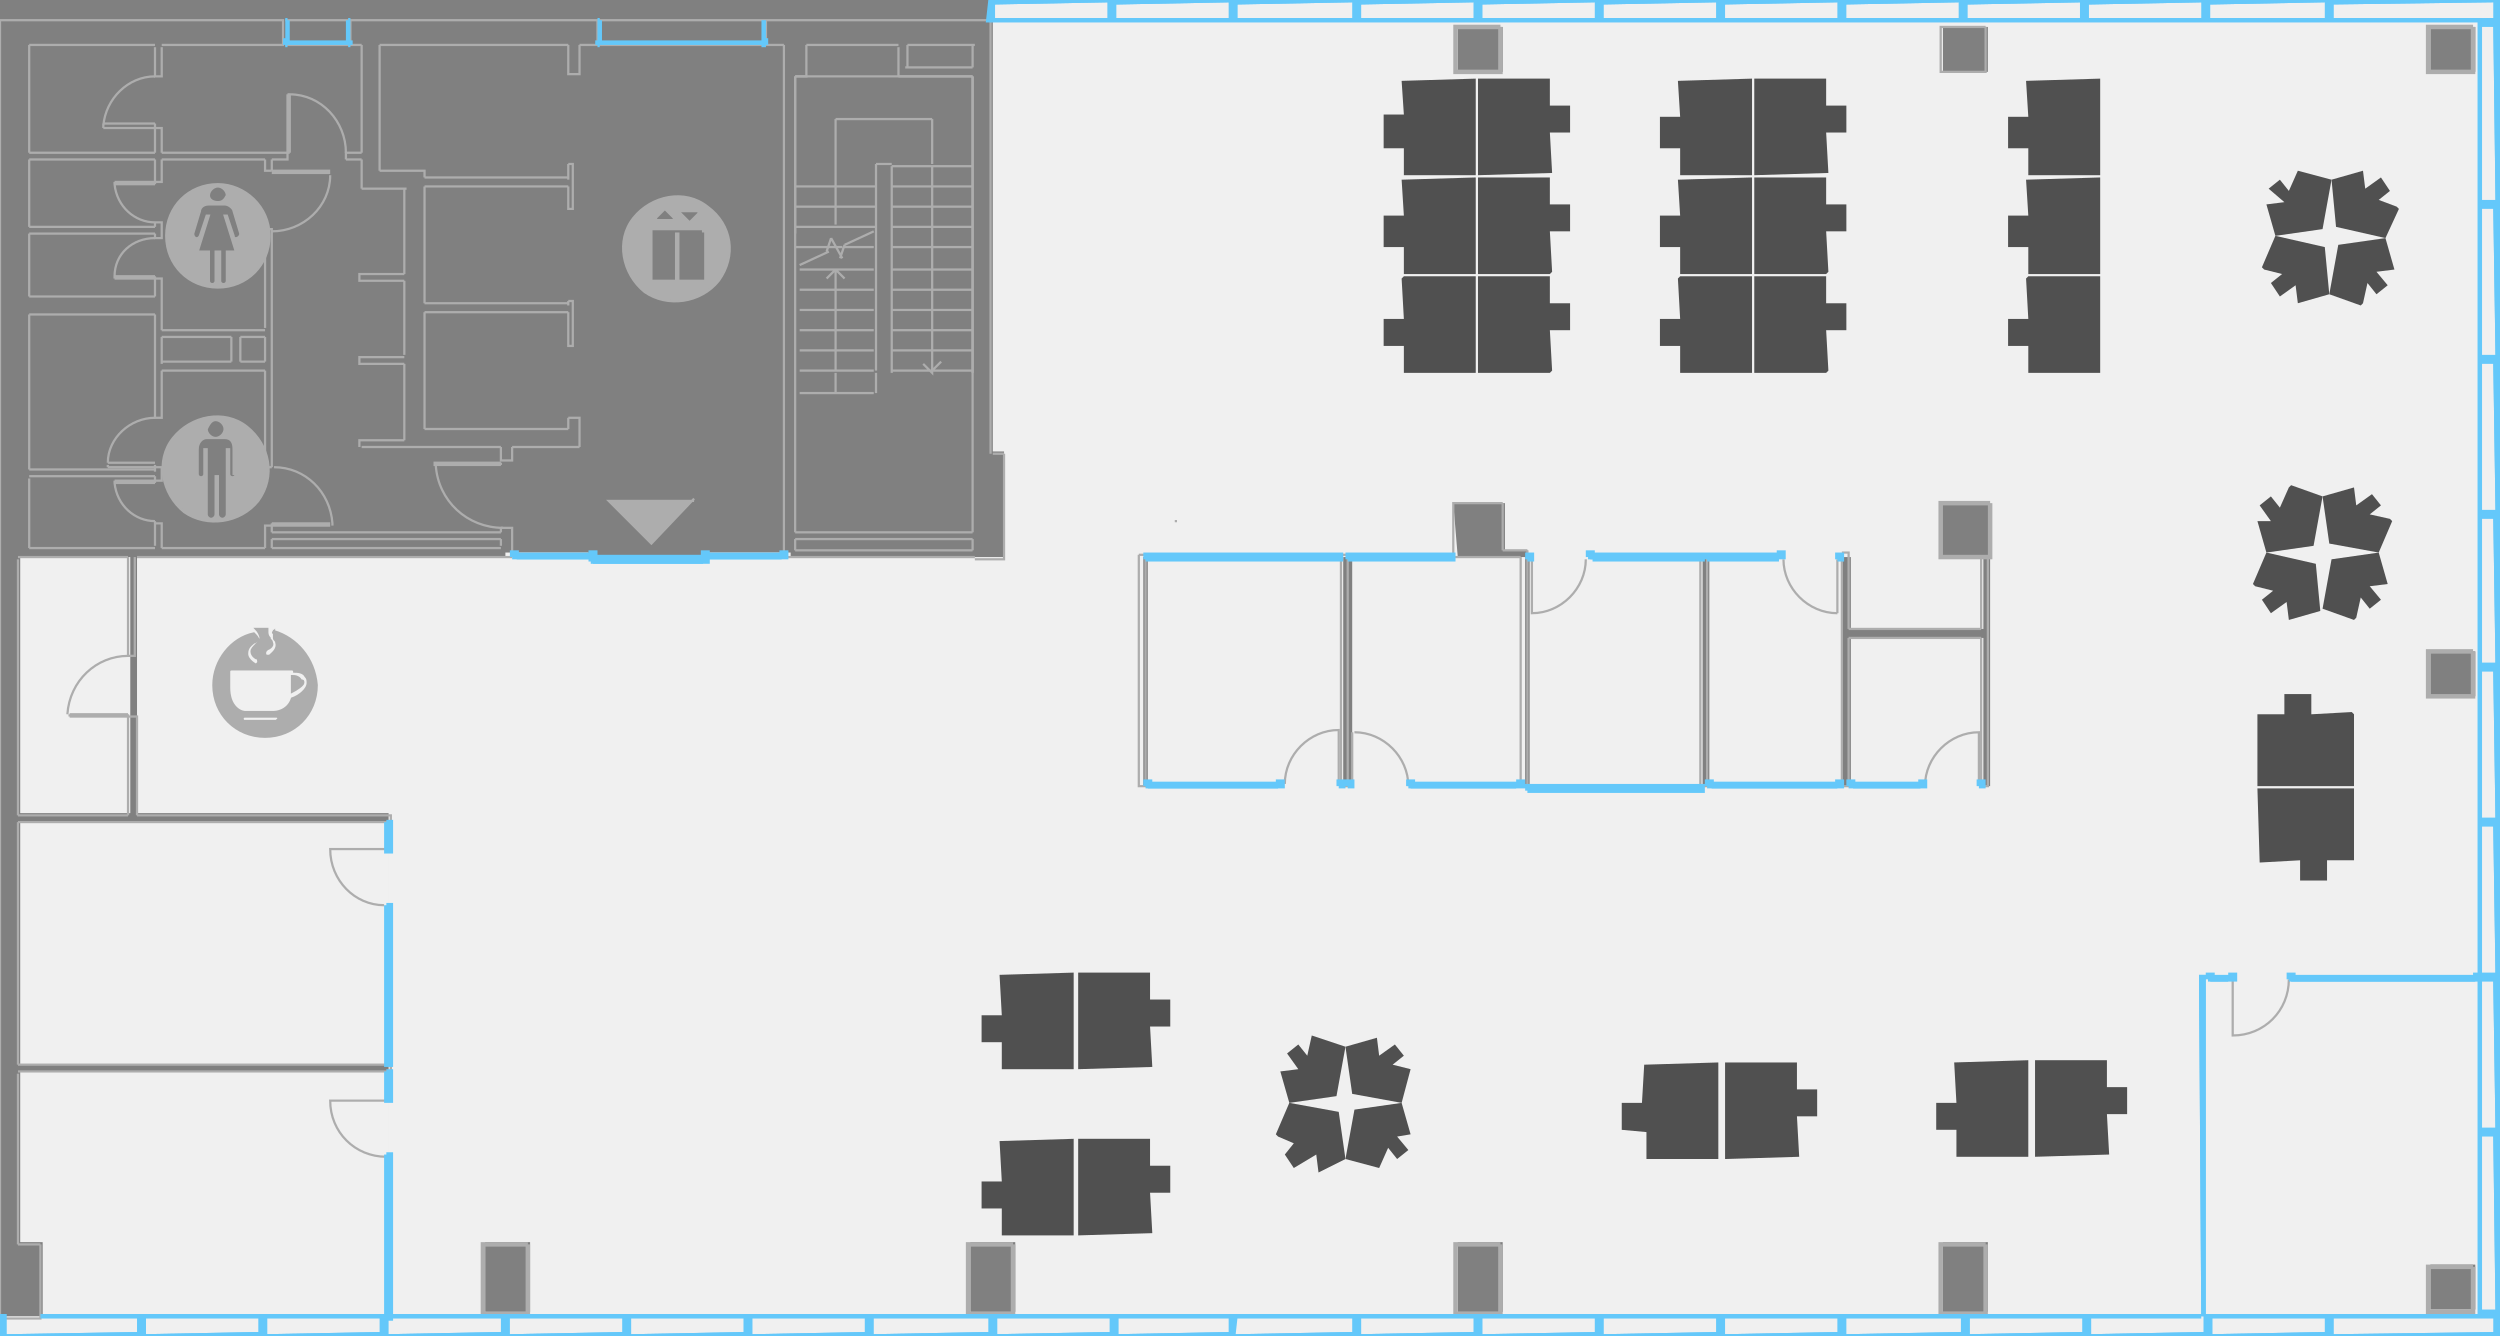 <?xml version="1.0" encoding="utf-8"?>
<!-- Generator: Adobe Illustrator 26.5.0, SVG Export Plug-In . SVG Version: 6.00 Build 0)  -->
<svg version="1.1" id="Layer_1" xmlns="http://www.w3.org/2000/svg" xmlns:xlink="http://www.w3.org/1999/xlink" x="0px" y="0px"
	 viewBox="0 0 111.3 59.5" style="enable-background:new 0 0 111.3 59.5;" xml:space="preserve">
<rect x="0" y="0" width="111.3" height="59.5" fill="#808080" stroke="none"/>
<style type="text/css">
	.st0{fill:#F0F0F0;}
	.st1{fill:none;stroke:#ADADAD;stroke-width:0.1;}
	.st2{fill:none;stroke:#ADADAD;stroke-width:0.2;}
	.st3{fill:none;stroke:#64C8FA;stroke-width:0.2;}
	.st4{fill:#ADADAD;stroke:#ADADAD;stroke-width:0.1;}
	.seat{fill:#505050;}
</style>
<path class="st0" d="M0.9,24.8v11.4h4.9V24.8 M0.9,36.6v10.8h16.4V36.6H6 M0.9,55.3h1v3.3H0.1v0.9h17.2V47.7H0.9 M108.2,56.3h2v2h-2
	 M98.2,59.5h13.1V43.6H98.2 M82.4,28.4V35h5.9v-6.6 M76.1,24.8v9.7V35H82v-6.8v-3.4 M68.1,24.8V35h7.7V24.8 M67,24.8h-2.2h-4.6V35
	h7.7V24.8H67 M51.1,24.8V35h8.7V24.8 M64.7,22.4H67v2.1h1v0.3h8h6.4V28h5.9v-3.2h-1.9v-2.4h2.2v2.4v3.4V35h-6.2l0,0h-0.2h-6.1h-0.3
	h-0.3h-7.3l0,0h-0.3h-7.7l0,0h-0.3h-8.7h-0.3V24.8h9.2h4.8 M21.6,55.3h2v3.1h-2 M43.2,55.3h2v3.1h-2 M64.9,55.3h2v3.1h-2 M86.5,55.3
	h2v3.1h-2 M108.2,29h2v2h-2 M108.2,1.2h2v2h-2 M86.5,1.2h2v2h-2 M64.9,1.2h2v2h-2 M44.2,20.1h0.5v4.7h-1.3h-8.2v-0.2h-3.7v0.2h-0.2
	h-4.9h-0.2v-0.2h-3.7v0.2H12H7.1h-1v11.4h11.2v11.3v12h81V43.6h13.1V0H44.2v1v0.5v1.7"/>
<path class="st1" d="M14.8,23.3c-0.1-1.4-1.2-2.5-2.6-2.5 M12.1,23.3h2.6 M14.8,23.4v-0.1 M12.1,23.4h2.6 M12.1,23.4v-0.1
	 M19.4,20.7c0.1,1.6,1.4,2.8,3,2.8 M22.3,20.7h-3 M19.4,20.6v0.1 M22.3,20.6h-3 M22.3,20.6v0.1 M15.4,6.8c0-1.4-1.1-2.6-2.5-2.6
	 M12.9,6.8V4.2 M12.8,4.2h0.1 M12.8,6.8V4.2 M12.8,6.8h0.1 M12.1,10.3c1.4,0,2.6-1.1,2.6-2.5 M12.1,7.7h2.6 M14.8,7.6L14.8,7.6
	 M12.1,7.6h2.6 M12.1,7.6L12.1,7.6 M6.9,3.4c-1.2,0-2.2,1-2.3,2.2 M6.9,5.5H4.6 M4.6,5.7V5.5 M6.9,5.7H4.6 M6.9,5.7V5.5 M5.1,8.2
	c0.1,1,0.9,1.7,1.8,1.7 M6.9,8.2H5.1 M5.1,8.1v0.1 M6.9,8.1H5.1 M6.9,8.1v0.1 M6.9,10.6c-1,0-1.8,0.7-1.8,1.7 M6.9,12.3H5.1
	 M5.1,12.4v-0.1 M6.9,12.4H5.1 M6.9,12.4v-0.1 M5.1,21.5c0.1,1,0.9,1.7,1.8,1.7 M6.9,21.5H5.1 M5.1,21.4v0.1 M6.9,21.4H5.1
	 M6.9,21.4v0.1 M6.9,18.6c-1.1,0-2.1,0.9-2.1,2 M6.9,20.6H4.8 M4.8,20.8v-0.1 M6.9,20.8H4.8 M6.9,20.8v-0.1 M68.2,24.9v2.4
	c1.3,0,2.4-1.1,2.4-2.4l0,0 M60.2,34.9v-2.3 M62.7,35c0-1.3-1.1-2.4-2.4-2.4 M59.6,34.9v-2.4c-1.3,0-2.4,1.1-2.4,2.4l0,0 M81.8,24.9
	v2.4 M79.4,24.9c0,1.3,1.1,2.4,2.4,2.4l0,0 M88.1,34.9v-2.3c-1.3,0-2.4,1.1-2.4,2.4l0,0 M17.2,49h-2.5c0,1.4,1.1,2.5,2.5,2.5
	 M17.2,37.8h-2.5c0,1.4,1.1,2.5,2.4,2.5l0,0 M99.4,43.6v2.5c1.4,0,2.5-1.1,2.5-2.5 M5.7,29.2c-1.4,0-2.6,1.1-2.7,2.6 M5.7,31.8H3.1
	 M3.1,31.9v-0.1 M5.7,31.9H3.1 M5.7,31.9v-0.1"/>
<path class="st1" d="M1.8,55.4h-1 M0,55.4v3.3h1.8v-3.3 M88.4,1.2h-2v2h2V1.2 M66.9,22.4h-2.2v2.4h2.2 M66.9,24.5v-2.1 M44.7,20.2
	h-0.5 M43.3,20.2v3.5 M43.3,24v0.5 M43.4,24.9h1.3v-4.7 M1.3,2h5.6 M7.2,2h5.4V0.9H0 M15.6,2h0.5 M16.9,2h8.4 M25.8,2h0.8V0.9h-11V2
	 M34.1,2h0.8 M35.9,2H40 M40.4,2h3 M44.1,0.9h-10V2h-7.5 M15.6,2h-2.9 M12.7,0.9h2.9 M26.6,0.9h7.5 M1.3,24.4v-3.1 M1.3,20.9V14
	 M1.3,13.2v-2.8 M1.3,10.1v-3 M1.3,6.8V2 M0.8,55.4v-7.6 M0.8,47.4V36.6 M0.8,36.3V24.9 M0,0.9v54.5 M1.3,7.1h5.6 M7.2,7.1h4.6
	 M12.1,7.1h0.7V6.8H7.2 M6.9,6.8H1.3 M15.4,7.1h0.7 M16.1,6.8h-0.7v0.3 M6.9,2.1v1.3h0.3V2.1 M6.9,5.7v1.1 M7.2,6.8V5.7H6.9
	 M6.9,7.1v1h0.3v-1 M6.9,9.9v0.2 M6.9,10.4v0.2h0.3V9.9H6.9 M6.9,12.4v0.8 M6.9,14v4.6h0.3v-2.1 M7.2,16.2V15 M7.2,14.7v-2.3H6.9
	 M6.9,20.8V21 M6.9,21.2v0.2h0.3v-0.6H6.9 M6.9,23.2v1.1 M7.2,24.4v-1.1H6.9 M1.3,21.2h5.6 M6.9,20.9H1.3 M7.2,16.5h4.6 M11.8,16.1
	h-1.1 M10.3,16.1H7.2 M7.2,15h3.1 M10.7,15h1.1 M11.8,14.7H7.2 M1.3,10.4h5.6 M6.9,10.1H1.3 M10.3,15v1.1 M10.7,16.1V15 M12.1,24.4
	V24 M12.1,23.7v-0.3h-0.3v1 M12.1,20.8V10.2h-0.3v4.4 M11.8,15v1.1 M11.8,16.5v4.3h0.3 M12.1,7.6V7.1 M11.8,7.1v0.5h0.3 M12.1,24
	h10.2 M22.3,23.7H12.1 M22.3,19.9v0.6h0.5v-0.6 M22.3,23.5v0.2 M22.3,24v0.3 M22.8,24.8v-1.3h-0.5 M22.3,24.4H12.1 M11.8,24.4H7.2
	 M6.9,24.4H1.3 M0.8,24.8h4.9 M6.1,24.8h16.7 M6.9,13.2H1.3 M1.3,14h5.6 M16.1,2v4.8 M16.9,7.6V2 M16.1,8.4h2 M18.9,7.9V7.6h-2
	 M16.1,7.1v1.3 M18,8.4v3.8 M18,12.5v3.3 M18,16.2v3.4 M18.9,19.1v-5.2 M18.9,13.5V8.3 M16.1,19.9h6.2 M22.8,19.9h3 M25.3,19.1h-6.4
	 M18,19.6h-2v0.3 M18,15.9h-2v0.3h2 M18,12.2h-2v0.3h2 M18.9,8.3h6.4 M25.3,7.9h-6.4 M18.9,13.9h6.4 M25.3,13.5h-6.4 M25.3,18.6v0.5
	 M25.8,19.9v-1.3h-0.5 M25.3,2v1.3h0.5V2 M25.3,7.3V8 M25.3,8.3v1h0.2v-2h-0.2 M25.3,13.4v0.2 M25.3,13.9v1.5h0.2v-2h-0.2 M35.4,3.4
	h0.5V2 M34.9,2v22.8 M35.4,24.5V24 M35.4,23.7V3.4 M34.9,24.8h8.5 M43.3,24.5h-7.9 M35.4,24h7.9 M43.3,23.7h-7.9 M44.1,20.2V0.9
	 M43.3,2v1 M43.3,3.4v16.8 M43.3,3h-3 M40,3.4h3.3 M40.4,3V2 M40,2.1v1.3 M0.8,36.6h16.6v-0.3H6.1 M5.7,36.3H0.8 M0.8,47.7h16.6
	v-0.3H0.8 M5.7,24.8v4.4H6v-4.4 M5.7,31.9v4.4 M6.1,36.3v-4.4H5.7 M50.7,24.7V35H51V24.7H50.7 M59.7,24.7V35H60V24.7H59.7
	 M67.7,24.8V35H68V24.5 M66.9,24.8h0.8 M68,24.5h-1.1 M75.7,24.7V35H76V24.7H75.7 M82,24.7V35h0.3v-6.6 M82.3,28v-3.4H82 M82.3,28.4
	h5.9 M88.2,28h-5.9 M88.2,24.8V28 M88.2,28.4V35h0.3V24.8h-0.3"/>
<path class="st2" d="M23.5,55.4h-2v3.1h2V55.4 M45.1,55.4h-2v3.1h2V55.4 M66.8,55.4h-2v3.1h2V55.4 M88.4,55.4h-2v3.1h2V55.4
	 M110.1,29h-2v2h2V29 M110.1,1.2h-2v2h2V1.2 M66.8,1.2h-2v2h2V1.2 M88.6,22.4h-2.2v2.4h2.2V22.4 M110.1,56.4h-2v2h2V56.4"/>
<path class="st1" d="M35.4,17.5L35.4,17.5 M35.6,17.5h3.3 M39,17.5L39,17.5 M39,11v-0.8 M39,12v-1 M39,12.9V12 M39,13.8v-0.9
	 M39,14.7v-0.9 M39,15.6v-0.9 M39,16.5v-0.9 M39,17.5v-0.9 M37.6,11h1.3 M39,11L39,11 M36.9,11h0.3 M35.4,12L35.4,12 M35.6,12h3.3
	 M39,12L39,12 M35.4,12.9L35.4,12.9 M35.6,12.9h3.3 M39,12.9L39,12.9 M35.4,13.8L35.4,13.8 M35.6,13.8h3.3 M39,13.8L39,13.8
	 M35.4,14.7L35.4,14.7 M35.6,14.7h3.3 M39,14.7L39,14.7 M35.4,15.6L35.4,15.6 M35.6,15.6h3.3 M39,15.6L39,15.6 M35.4,16.5L35.4,16.5
	 M35.6,16.5h3.3 M39,16.5L39,16.5 M35.4,17.5L35.4,17.5 M35.6,17.5h3.3 M39,17.5L39,17.5 M37.6,11h1.3 M39,11L39,11 M36.9,11h0.3
	 M35.4,12L35.4,12 M35.6,12h3.3 M39,12L39,12 M35.4,12.9L35.4,12.9 M35.6,12.9h3.3 M39,12.9L39,12.9 M35.4,13.8L35.4,13.8
	 M35.6,13.8h3.3 M39,13.8L39,13.8 M35.4,14.7L35.4,14.7 M35.6,14.7h3.3 M39,14.7L39,14.7 M35.4,15.6L35.4,15.6 M35.6,15.6h3.3
	 M39,15.6L39,15.6 M35.4,16.5L35.4,16.5 M35.6,16.5h3.3 M39,16.5L39,16.5 M39.7,7.3L39.7,7.3 M39,7.3h0.7 M39,8.3v-1 M43.3,3.4h-7.9
	 M43.3,7.4v-4 M43.3,16.5L43.3,16.5 M43.1,16.5h-3.3 M39.7,16.5L39.7,16.5 M43.3,7.4L43.3,7.4 M43.1,7.4h-3.3 M39.7,7.4L39.7,7.4
	 M35.4,8.3L35.4,8.3 M35.6,8.3h3.3 M39,8.3L39,8.3 M39.7,15.6v0.9 M39.7,14.7v0.9 M39.7,13.8v0.9 M39.7,12.9v0.9 M39.7,12v0.9
	 M39.7,11v1 M39.7,10.1V11 M39.7,9.2v0.9 M39.7,8.3v0.9 M39.7,7.4v0.9 M43.3,15.6v0.9 M43.3,14.7v0.9 M43.3,13.8v0.9 M43.3,12.9v0.9
	 M43.3,12v0.9 M43.3,11v1 M43.3,10.1V11 M43.3,9.2v0.9 M43.3,8.3v0.9 M43.3,7.4v0.9 M39,9.2V8.3 M39,10.1V9.2 M39,10.2L39,10.2
	 M43.3,15.6L43.3,15.6 M43.1,15.6h-3.3 M39.7,15.6L39.7,15.6 M43.3,14.7L43.3,14.7 M43.1,14.7h-3.3 M39.7,14.7L39.7,14.7 M43.3,13.8
	L43.3,13.8 M43.1,13.8h-3.3 M39.7,13.8L39.7,13.8 M43.3,12.9L43.3,12.9 M43.1,12.9h-3.3 M39.7,12.9L39.7,12.9 M43.3,12L43.3,12
	 M43.1,12h-3.3 M39.7,12L39.7,12 M43.3,11L43.3,11 M43.1,11h-3.3 M39.7,11L39.7,11 M43.3,10.1L43.3,10.1 M43.1,10.1h-3.3 M39.7,10.1
	L39.7,10.1 M43.3,9.2L43.3,9.2 M43.1,9.2h-3.3 M39.7,9.2L39.7,9.2 M43.3,8.3L43.3,8.3 M43.1,8.3h-3.3 M39.7,8.3L39.7,8.3 M43.3,7.4
	L43.3,7.4 M43.1,7.4h-3.3 M39.7,7.4L39.7,7.4 M35.4,8.3L35.4,8.3 M35.6,8.3h3.3 M39,8.3L39,8.3 M35.4,9.2L35.4,9.2 M35.6,9.2h3.3
	 M39,9.2L39,9.2 M35.4,10.1L35.4,10.1 M35.6,10.1h3.3 M39,10.1L39,10.1 M35.4,11L35.4,11 M35.6,11h1.3 M37.2,11h0.3 M43.3,15.6
	L43.3,15.6 M43.1,15.6h-3.3 M39.7,15.6L39.7,15.6 M43.3,14.7L43.3,14.7 M43.1,14.7h-3.3 M39.7,14.7L39.7,14.7 M43.3,13.8L43.3,13.8
	 M43.1,13.8h-3.3 M39.7,13.8L39.7,13.8 M43.3,12.9L43.3,12.9 M43.1,12.9h-3.3 M39.7,12.9L39.7,12.9 M43.3,12L43.3,12 M43.1,12h-3.3
	 M39.7,12L39.7,12 M43.3,11L43.3,11 M43.1,11h-3.3 M39.7,11L39.7,11 M43.3,10.1L43.3,10.1 M43.1,10.1h-3.3 M39.7,10.1L39.7,10.1
	 M43.3,9.2L43.3,9.2 M43.1,9.2h-3.3 M39.7,9.2L39.7,9.2 M43.3,8.3L43.3,8.3 M43.1,8.3h-3.3 M39.7,8.3L39.7,8.3 M35.4,9.2L35.4,9.2
	 M35.6,9.2h3.3 M39,9.2L39,9.2 M35.4,10.1L35.4,10.1 M35.6,10.1h3.3 M39,10.1L39,10.1 M35.4,11L35.4,11 M35.6,11h1.3 M37.2,11h0.3
	 M39.7,7.3L39.7,7.3 M39,7.3h0.7 M39,8.3v-1 M35.4,3.4v4.9 M43.3,3.4h-7.9 M43.3,7.4v-4 M43.3,16.5h-3.6 M43.3,7.4h-3.6 M35.4,8.3
	H39 M39.7,7.4v9.2 M43.3,7.4v9.2 M39,10.2V8.3 M35.4,10.4V8.3 M36.9,11.2l-1.3,0.6 M35.5,11.9L35.5,11.9 M37,10.6l-0.2,0.6
	 M37.5,11.5L37,10.6 M37.6,10.9l-0.2,0.6 M39,10.2L39,10.2 M38.9,10.3l-1.3,0.6 M43.3,15.6h-3.6 M43.3,14.7h-3.6 M43.3,13.8h-3.6
	 M43.3,12.9h-3.6 M43.3,12h-3.6 M43.3,11h-3.6 M43.3,10.1h-3.6 M43.3,9.2h-3.6 M43.3,8.3h-3.6 M43.3,7.4h-3.6 M35.4,8.3H39
	 M35.4,9.2H39 M35.4,10.1H39 M37.2,11h0.3 M35.4,11h1.5 M43.3,15.6h-3.6 M43.3,14.7h-3.6 M43.3,13.8h-3.6 M43.3,12.9h-3.6 M43.3,12
	h-3.6 M43.3,11h-3.6 M43.3,10.1h-3.6 M43.3,9.2h-3.6 M43.3,8.3h-3.6 M35.4,9.2H39 M35.4,10.1H39 M37.2,11h0.3 M35.4,11h1.5
	 M41.5,5.3v2 M37.2,5.3h4.3 M37.2,8.3v-3 M41.5,7.4v9.2l-0.4-0.4 M41.5,16.5l0.4-0.4 M37.2,10V8.3 M37.2,12.9V12 M37.2,13.8v-0.9
	 M37.2,14.7v-0.9 M37.2,15.6v-0.9 M37.2,16.5v-0.9 M37.2,17.5v-0.9 M37.2,12l0.4,0.4 M37.2,12l-0.4,0.4"/>
<path class="st3" d="M51.2,24.8h8.4l0,0H51.2L51.2,24.8 M60.2,24.8h4.3l0,0H60.2L60.2,24.8 M76.2,24.8h3l0,0H76.2L76.2,24.8
	 M51.1,35h5.8l0,0H51.1L51.1,35 M68.2,35.1h7.3l0,0H68.2L68.2,35.1 M76.2,35h5.6l0,0H76.2L76.2,35 M82.5,35h3l0,0H82.5L82.5,35
	 M62.8,35h4.7l0,0H62.8L62.8,35 M70.8,24.8h4.7l0,0H70.8L70.8,24.8 M17.3,36.8v0.9l0,0V36.8L17.3,36.8 M17.3,47.9v0.9l0,0V47.9
	L17.3,47.9 M17.3,51.6v6.9l0,0V51.6L17.3,51.6 M17.3,40.5v6.8l0,0V40.5L17.3,40.5 M98.4,43.6h0.8l0,0H98.4L98.4,43.6 M102,43.6h8.2
	l0,0H102L102,43.6 M111.1,0h-7.4v0.1L111.1,0L111.1,0 M103.6,0h-5.2v0.1L103.6,0L103.6,0 M98.2,0H93v0.1L98.2,0L98.2,0 M92.8,0h-5.2
	v0.1L92.8,0L92.8,0 M87.3,0h-5.2v0.1L87.3,0L87.3,0 M81.9,0h-5.2v0.1L81.9,0L81.9,0 M76.5,0h-5.2v0.1L76.5,0L76.5,0 M71.1,0h-5.2
	v0.1L71.1,0L71.1,0 M65.7,0h-5.2v0.1L65.7,0L65.7,0 M60.3,0H55v0.1L60.3,0L60.3,0 M54.9,0h-5.2v0.1L54.9,0L54.9,0 M49.5,0h-5.3v0.1
	L49.5,0L49.5,0 M111.2,58.5v-8h-0.1L111.2,58.5L111.2,58.5 M111.2,50.4v-6.7h-0.1L111.2,50.4L111.2,50.4 M111.2,43.5v-6.7h-0.1
	L111.2,43.5L111.2,43.5 M111.2,36.6v-6.7h-0.1L111.2,36.6L111.2,36.6 M111.2,29.7V23h-0.1L111.2,29.7L111.2,29.7 M111.2,22.8v-6.7
	h-0.1L111.2,22.8L111.2,22.8 M111.2,15.9V9.2h-0.1L111.2,15.9L111.2,15.9 M111.2,9V1h-0.1L111.2,9L111.2,9 M0.2,59.5h6v-0.1
	L0.2,59.5L0.2,59.5 M6.3,59.5h5.2v-0.1L6.3,59.5L6.3,59.5 M11.7,59.5H17v-0.1L11.7,59.5L11.7,59.5 M17.1,59.5h5.2v-0.1L17.1,59.5
	L17.1,59.5 M22.6,59.5h5.2v-0.1L22.6,59.5L22.6,59.5 M28,59.5h5.2v-0.1L28,59.5L28,59.5 M33.4,59.5h5.2v-0.1L33.4,59.5L33.4,59.5
	 M38.8,59.5H44v-0.1L38.8,59.5L38.8,59.5 M44.2,59.5h5.2v-0.1L44.2,59.5L44.2,59.5 M49.6,59.5h5.2v-0.1L49.6,59.5L49.6,59.5
	 M55,59.5h5.2v-0.1L55,59.5L55,59.5 M60.4,59.5h5.2v-0.1L60.4,59.5L60.4,59.5 M65.9,59.5h5.2v-0.1L65.9,59.5L65.9,59.5 M71.3,59.5
	h5.2v-0.1L71.3,59.5L71.3,59.5 M76.7,59.5h5.2v-0.1L76.7,59.5L76.7,59.5 M82.1,59.5h5.2v-0.1L82.1,59.5L82.1,59.5 M87.5,59.5h5.2
	v-0.1L87.5,59.5L87.5,59.5 M92.9,59.5h5.2v-0.1L92.9,59.5L92.9,59.5 M98.3,59.5h5.2v-0.1L98.3,59.5L98.3,59.5 M103.8,59.5h7.4v-0.1
	L103.8,59.5L103.8,59.5 M31.5,24.8h3.3l0,0H31.5L31.5,24.8 M23,24.8h3.3l0,0H23L23,24.8 M26.4,25h4.9l0,0H26.4L26.4,25 M98.1,58.6
	V43.5H98L98.1,58.6L98.1,58.6 M0,59.5h0.2v-0.9H0V59.5 M111.3,58.6v-0.2h-0.9v0.2H111.3 M111.3,0h-0.2v0.9h0.2V0 M51,24.9h0.2v-0.2
	H51V24.9 M59.5,24.9h0.2v-0.2h-0.2V24.9 M60,24.9h0.2v-0.2H60V24.9 M64.5,24.9h0.2v-0.2h-0.2V24.9 M75.6,24.9h0.2v-0.2h-0.2V24.9
	 M81.8,24.9H82v-0.2h-0.2V24.9 M59.6,35h0.2v-0.2h-0.2V35 M67.6,35h0.2v-0.2h-0.2V35 M68,35.2h0.2V35H68V35.2 M75.6,35.2h0.2V35
	h-0.2V35.2 M76,35h0.2v-0.2H76V35 M81.8,35H82v-0.2h-0.2V35 M88.1,35h0.2v-0.2h-0.2V35 M56.9,35h-5.8 M56.9,34.9h-5.8 M75.6,35.2
	h-7.3 M75.6,35h-7.3 M81.8,35h-5.6 M81.8,34.9h-5.6 M64.5,24.9h-4.3 M64.5,24.7h-4.3 M59.6,24.9h-8.4 M59.6,24.7h-8.4 M79.2,24.9h-3
	 M79.2,24.7h-3 M67.6,35h-4.7 M67.6,34.9h-4.7 M75.6,24.9h-4.7 M75.6,24.7h-4.7 M76,24.9h0.2v-0.2H76V24.9 M68,24.9h0.2v-0.2H68
	V24.9 M82.3,35h0.2v-0.2h-0.2V35 M51,35h0.2v-0.2H51V35 M60,35h0.2v-0.2H60V35 M17.2,47.2v0.2h0.2v-0.2H17.2 M17.2,58.5v0.2h0.2
	v-0.2H17.2 M17.2,48.8v-0.9 M17.4,48.8v-0.9 M17.2,37.7v-0.9 M17.4,37.7v-0.9 M17.2,58.5v-6.9 M17.4,58.5v-6.9 M17.2,47.2v-6.8
	 M17.4,47.2v-6.8 M17.2,47.7v0.2h0.2v-0.2H17.2 M17.2,36.6v0.2h0.2v-0.2H17.2 M110.2,43.6h0.2v-0.2h-0.2V43.6 M99.3,43.6h-0.8
	 M99.3,43.5h-0.8 M110.2,43.6H102 M110.2,43.5H102 M98.3,43.6h0.2v-0.2h-0.2V43.6 M85.5,35h0.2v-0.2h-0.2V35 M62.7,35h0.2v-0.2h-0.2
	V35 M56.9,35h0.2v-0.2h-0.2V35 M79.2,24.8h0.2v-0.2h-0.2V24.8 M70.7,24.8h0.2v-0.2h-0.2V24.8 M17.2,51.4v0.2h0.2v-0.2H17.2
	 M17.2,48.8V49h0.2v-0.2H17.2 M17.2,40.3v0.2h0.2v-0.2H17.2 M17.2,37.7v0.2h0.2v-0.2H17.2 M99.3,43.6h0.2v-0.2h-0.2V43.6
	 M101.9,43.6h0.2v-0.2h-0.2V43.6 M44.1,0L44.1,0L44,0.9h0.2V0 M49.6,0h-0.2v0.9h0.2V0 M55,0h-0.2v0.9H55V0 M60.5,0h-0.2v0.9h0.2V0
	 M65.9,0h-0.2v0.9h0.2V0 M71.3,0h-0.2v0.9h0.2V0 M76.7,0h-0.2v0.9h0.2V0 M82.1,0h-0.2v0.9h0.2V0 M87.5,0h-0.2v0.9h0.2V0 M92.9,0
	h-0.2v0.9h0.2V0 M98.3,0h-0.2v0.9h0.2V0 M103.8,0h-0.2v0.9h0.2V0 M44.1,0h5.3 M49.5,0.9h-5.3 M49.6,0h5.2 M54.9,0.9h-5.2 M55,0h5.2
	 M60.3,0.9H55 M60.5,0h5.2 M65.7,0.9h-5.2 M65.9,0h5.2 M71.1,0.9h-5.2 M71.3,0h5.2 M76.5,0.9h-5.2 M76.7,0h5.2 M81.9,0.9h-5.2
	 M82.1,0h5.2 M87.4,0.9h-5.2 M87.5,0h5.2 M92.8,0.9h-5.2 M92.9,0h5.2 M98.2,0.9H93 M98.3,0h5.2 M103.6,0.9h-5.2 M103.8,0h7.4
	 M110.4,0.9h-6.6 M111.3,1.1V0.9h-0.9v0.2H111.3 M111.3,9.2V9h-0.9v0.2H111.3 M111.3,16.1v-0.2h-0.9v0.2H111.3 M111.3,23v-0.2h-0.9
	V23H111.3 M111.3,29.8v-0.2h-0.9v0.2H111.3 M111.3,36.7v-0.2h-0.9v0.2H111.3 M111.3,43.6v-0.2h-0.9v0.2H111.3 M111.3,50.5v-0.2h-0.9
	v0.2H111.3 M111.3,1.1v8 M110.4,9V1 M111.3,9.2v6.7 M110.4,15.9V9.2 M111.3,16.1v6.7 M110.4,22.8v-6.7 M111.3,23v6.7 M110.4,29.7V23
	 M111.3,29.8v6.7 M110.4,36.6v-6.7 M111.3,36.7v6.7 M110.4,43.5v-6.7 M111.3,43.6v6.7 M110.4,50.4v-6.7 M111.3,50.5v8 M110.4,58.5
	v-8 M6.2,59.5h0.2v-0.9H6.2V59.5 M11.6,59.5h0.2v-0.9h-0.2V59.5 M17,59.5h0.2v-0.9H17V59.5 M22.4,59.5h0.2v-0.9h-0.2V59.5
	 M27.8,59.5H28v-0.9h-0.2V59.5 M33.2,59.5h0.2v-0.9h-0.2V59.5 M38.6,59.5h0.2v-0.9h-0.2V59.5 M44.1,59.5h0.2v-0.9h-0.2V59.5
	 M49.5,59.5h0.2v-0.9h-0.2V59.5 M54.9,59.5L54.9,59.5l0.1-0.9h-0.2v0.9 M60.3,59.5h0.2v-0.9h-0.2V59.5 M65.7,59.5h0.2v-0.9h-0.2
	V59.5 M71.1,59.5h0.2v-0.9h-0.2V59.5 M76.5,59.5h0.2v-0.9h-0.2V59.5 M81.9,59.5h0.2v-0.9h-0.2V59.5 M87.4,59.5h0.2v-0.9h-0.2V59.5
	 M92.8,59.5H93v-0.9h-0.2V59.5 M98.2,59.5h0.2v-0.9h-0.2V59.5 M103.6,59.5h0.2v-0.9h-0.2V59.5 M111.1,59.5h0.2v-0.9h-0.2V59.5h-7.4
	 M103.8,58.6h6.6 M103.6,59.5h-5.2 M98.3,58.6h5.2 M98.2,59.5H93 M92.9,58.6H98 M98.1,58.6L98.1,58.6 M92.8,59.5h-5.2 M87.5,58.6
	h5.2 M87.4,59.5h-5.2 M82.1,58.6h5.2 M81.9,59.5h-5.2 M76.7,58.6h5.2 M76.5,59.5h-5.2 M71.3,58.6h5.2 M71.1,59.5h-5.2 M65.9,58.6
	h5.2 M65.7,59.5h-5.2 M60.5,58.6h5.2 M60.3,59.5H55 M55,58.6h5.2 M54.9,59.5h-5.2 M49.6,58.6h5.2 M49.5,59.5h-5.2 M44.2,58.6h5.2
	 M44.1,59.5h-5.2 M38.8,58.6H44 M38.6,59.5h-5.2 M33.4,58.6h5.2 M33.2,59.5H28 M28,58.6h5.2 M27.8,59.5h-5.2 M22.6,58.6h5.2
	 M22.4,59.5h-5.2 M17.1,58.6L17.1,58.6 M17.4,58.6h5 M17,59.5h-5.2 M11.7,58.6H17 M11.6,59.5H6.3 M6.3,58.6h5.2 M6.2,59.5h-6
	 M1.8,58.6h4.3 M85.5,35h-3 M85.5,34.9h-3 M34.8,24.8H35v-0.2h-0.2V24.8h-3.3 M34.8,24.7h-3.3 M31.3,24.8h0.2v-0.2h-0.2V24.8
	 M26.3,24.8h0.2v-0.2h-0.2V24.8H23 M26.3,24.7H23 M22.8,24.8H23v-0.2h-0.2V24.8 M31.3,25h0.2v-0.2h-0.2V25h-4.9 M31.3,24.8h-4.9
	 M26.3,25h0.2v-0.2h-0.2V25 M12.9,1.9h2.5 M15.5,1.8V0.9 M15.6,0.9h-0.1 M15.4,1.8h0.1 M15.4,2V1.8 M15.6,2h-0.1 M15.6,2V1.8
	 M15.6,2L15.6,2 M12.8,1.8V0.9 M12.9,2V1.8 M12.7,2V1.8h0.1 M12.7,2h0.1 M12.7,0.9h0.1 M12.7,2L12.7,2 M33.9,1.9h-7.1 M26.7,1.8V0.9
	 M26.6,0.9h0.1 M26.8,1.8h-0.1 M26.8,2V1.8 M26.6,2h0.1 M26.6,2V1.8 M26.6,2L26.6,2 M34,1.8V0.9 M33.9,2V1.8 M34.1,2V1.8h-0.2
	 M34.1,2h-0.2 M34.1,0.9L34.1,0.9 M34.1,2L34.1,2"/>
<path class="st3" d="M51.2,24.8h8.4l0,0H51.2L51.2,24.8 M60.2,24.8h4.3l0,0H60.2L60.2,24.8 M76.2,24.8h3l0,0H76.2L76.2,24.8
	 M51.1,35h5.8l0,0H51.1L51.1,35 M68.2,35.1h7.3l0,0H68.2L68.2,35.1 M76.2,35h5.6l0,0H76.2L76.2,35 M82.5,35h3l0,0H82.5L82.5,35
	 M62.8,35h4.7l0,0H62.8L62.8,35 M70.8,24.8h4.7l0,0H70.8L70.8,24.8 M17.3,36.8v0.9l0,0V36.8L17.3,36.8 M17.3,47.9v0.9l0,0V47.9
	L17.3,47.9 M17.3,51.6v6.9l0,0V51.6L17.3,51.6 M17.3,40.5v6.8l0,0V40.5L17.3,40.5 M98.4,43.6h0.8l0,0H98.4L98.4,43.6 M102,43.6h8.2
	l0,0H102L102,43.6 M111.1,0h-7.4v0.1L111.1,0L111.1,0 M103.6,0h-5.2v0.1L103.6,0L103.6,0 M98.2,0H93v0.1L98.2,0L98.2,0 M92.8,0h-5.2
	v0.1L92.8,0L92.8,0 M87.3,0h-5.2v0.1L87.3,0L87.3,0 M81.9,0h-5.2v0.1L81.9,0L81.9,0 M76.5,0h-5.2v0.1L76.5,0L76.5,0 M71.1,0h-5.2
	v0.1L71.1,0L71.1,0 M65.7,0h-5.2v0.1L65.7,0L65.7,0 M60.3,0H55v0.1L60.3,0L60.3,0 M54.9,0h-5.2v0.1L54.9,0L54.9,0 M49.5,0h-5.3v0.1
	L49.5,0L49.5,0 M111.2,58.5v-8h-0.1L111.2,58.5L111.2,58.5 M111.2,50.4v-6.7h-0.1L111.2,50.4L111.2,50.4 M111.2,43.5v-6.7h-0.1
	L111.2,43.5L111.2,43.5 M111.2,36.6v-6.7h-0.1L111.2,36.6L111.2,36.6 M111.2,29.7V23h-0.1L111.2,29.7L111.2,29.7 M111.2,22.8v-6.7
	h-0.1L111.2,22.8L111.2,22.8 M111.2,15.9V9.2h-0.1L111.2,15.9L111.2,15.9 M111.2,9V1h-0.1L111.2,9L111.2,9 M0.2,59.5h6v-0.1
	L0.2,59.5L0.2,59.5 M6.3,59.5h5.2v-0.1L6.3,59.5L6.3,59.5 M11.7,59.5H17v-0.1L11.7,59.5L11.7,59.5 M17.1,59.5h5.2v-0.1L17.1,59.5
	L17.1,59.5 M22.6,59.5h5.2v-0.1L22.6,59.5L22.6,59.5 M28,59.5h5.2v-0.1L28,59.5L28,59.5 M33.4,59.5h5.2v-0.1L33.4,59.5L33.4,59.5
	 M38.8,59.5H44v-0.1L38.8,59.5L38.8,59.5 M44.2,59.5h5.2v-0.1L44.2,59.5L44.2,59.5 M49.6,59.5h5.2v-0.1L49.6,59.5L49.6,59.5
	 M55,59.5h5.2v-0.1L55,59.5L55,59.5 M60.4,59.5h5.2v-0.1L60.4,59.5L60.4,59.5 M65.9,59.5h5.2v-0.1L65.9,59.5L65.9,59.5 M71.3,59.5
	h5.2v-0.1L71.3,59.5L71.3,59.5 M76.7,59.5h5.2v-0.1L76.7,59.5L76.7,59.5 M82.1,59.5h5.2v-0.1L82.1,59.5L82.1,59.5 M87.5,59.5h5.2
	v-0.1L87.5,59.5L87.5,59.5 M92.9,59.5h5.2v-0.1L92.9,59.5L92.9,59.5 M98.3,59.5h5.2v-0.1L98.3,59.5L98.3,59.5 M103.8,59.5h7.4v-0.1
	L103.8,59.5L103.8,59.5 M31.5,24.8h3.3l0,0H31.5L31.5,24.8 M23,24.8h3.3l0,0H23L23,24.8 M26.4,25h4.9l0,0H26.4L26.4,25 M98.1,58.6
	V43.5H98L98.1,58.6L98.1,58.6"/>
<path class="st4" d="M30.9,22.2l-1.9,2l-1.9-1.9h3.8 M11,19c-1-0.8-2.5-0.5-3.3,0.5c-0.8,1-0.5,2.5,0.5,3.3c1,0.7,2.5,0.5,3.3-0.5
	C12.3,21.2,12,19.8,11,19z M9.6,18.7c0.2,0,0.4,0.2,0.4,0.4c0,0.2-0.2,0.4-0.4,0.4c-0.2,0-0.4-0.2-0.4-0.4
	C9.3,18.9,9.4,18.7,9.6,18.7z M10.5,21.1c0,0.2-0.3,0.2-0.3,0V20h-0.1v2.9c0,0.1-0.1,0.2-0.2,0.2c-0.1,0-0.2-0.1-0.2-0.2v-1.7H9.6
	v1.7c0,0.1-0.1,0.2-0.2,0.2S9.2,23,9.2,22.9l0-2.9H9.1v1.1c0,0.2-0.3,0.2-0.3,0V20c0-0.3,0.2-0.5,0.4-0.5H10c0.3,0,0.4,0.2,0.4,0.5
	V21.1z M9.7,8.2c-1.3,0-2.3,1-2.3,2.3s1,2.3,2.3,2.3s2.3-1,2.3-2.3S10.9,8.2,9.7,8.2z M9.7,8.3c0.2,0,0.4,0.2,0.4,0.4
	C10,8.9,9.9,9,9.7,9C9.5,9,9.3,8.9,9.3,8.7C9.3,8.5,9.5,8.3,9.7,8.3z M10.4,10.5l-0.3-0.9H10l0.5,1.6h-0.4v1.3c0,0.2-0.3,0.2-0.3,0
	v-1.3H9.6v1.3c0,0.2-0.3,0.2-0.3,0v-1.3H8.8l0.5-1.6H9.2l-0.3,0.9c-0.1,0.2-0.3,0.1-0.3-0.1l0.3-1c0-0.1,0.1-0.3,0.4-0.3H10v0
	c0.2,0,0.4,0.2,0.4,0.3l0.3,1C10.7,10.6,10.4,10.7,10.4,10.5z M9.7,11.2H9.6 M13,30.1v0.4c0,0.1,0,0.2,0,0.3
	c0.2-0.1,0.5-0.3,0.5-0.4c0-0.1,0-0.1-0.1-0.1C13.3,30.1,13.1,30.1,13,30.1z M12.2,28.1C12.2,28.2,12.1,28.2,12.2,28.1
	c0,0.2,0,0.2,0,0.3c0,0.1,0.1,0.1,0.1,0.2c0.1,0.3-0.2,0.5-0.3,0.6c0,0,0,0-0.1,0c0,0-0.1,0-0.1-0.1c0-0.1,0-0.1,0.1-0.2
	c0,0,0.3-0.1,0.2-0.3c0-0.1-0.1-0.1-0.1-0.2c-0.1-0.1-0.1-0.2-0.1-0.3c0,0,0-0.1,0-0.1c-0.1,0-0.2,0-0.3,0c-0.1,0-0.1,0-0.2,0
	c0.1,0.1,0.2,0.3,0.2,0.4c0,0.1-0.1,0.2-0.2,0.3c-0.1,0.1-0.2,0.2-0.2,0.3c0,0.2,0.2,0.3,0.2,0.3c0.1,0,0.1,0.1,0.1,0.2
	c0,0-0.1,0.1-0.1,0.1c0,0,0,0,0,0c0,0-0.4-0.2-0.4-0.5c0-0.3,0.2-0.4,0.3-0.5c0.1,0,0.1-0.1,0.2-0.1c0-0.1-0.1-0.2-0.2-0.3
	c0,0,0,0,0,0c-1,0.2-1.8,1.2-1.8,2.3c0,1.3,1,2.3,2.3,2.3s2.3-1,2.3-2.3C14,29.3,13.2,28.4,12.2,28.1z M12.3,32.1h-1.4
	c-0.1,0-0.1-0.1-0.1-0.1c0-0.1,0.1-0.1,0.1-0.1h1.4c0.1,0,0.1,0.1,0.1,0.1C12.4,32,12.3,32.1,12.3,32.1z M13,31.1
	c-0.2,0.6-0.8,0.6-0.8,0.6l-1.3,0c0,0,0,0,0,0c0,0-0.2,0-0.4-0.2c-0.2-0.2-0.3-0.5-0.3-0.9v-0.7c0-0.1,0.1-0.1,0.1-0.1H13
	c0.1,0,0.1,0.1,0.1,0.1v0c0.1,0,0.4,0,0.5,0.2c0.1,0.1,0.1,0.2,0.1,0.3C13.7,30.7,13.3,31,13,31.1z M30.2,12.4h-0.1v-2h0.1V12.4z
	 M31.5,9.2c-1-0.8-2.5-0.5-3.3,0.5c-0.8,1-0.5,2.5,0.5,3.3c1,0.7,2.5,0.5,3.3-0.5C32.8,11.4,32.6,10,31.5,9.2z M30.2,9.4
	C30.3,9.4,30.3,9.3,30.2,9.4l0.8,0c0,0,0.1,0,0.1,0c0,0,0,0.1,0,0.1l-0.4,0.4c0,0,0,0,0,0c0,0,0,0,0,0L30.2,9.4
	C30.2,9.4,30.2,9.4,30.2,9.4z M29.2,9.7l0.4-0.4c0,0,0,0,0,0s0,0,0,0l0.4,0.4c0,0,0,0,0,0.1c0,0,0,0-0.1,0h-0.7
	C29.3,9.9,29.2,9.8,29.2,9.7C29.2,9.8,29.2,9.8,29.2,9.7z M31.4,10.3v2.1v0.1h-0.1h-2.1H29v-0.1v-2.1v-0.1h0.1h2.1h0.1V10.3z
	 M52.4,23.2h-0.1"/>
<path id="seat-38aba1c8-e697-464a-8f89-e7dcd7b9c111" class="seat" d="M62.4,3.6L62.4,3.6L62.4,3.6L62.4,3.6L62.4,3.6l3.3-0.1l0,0
	l0,0l0,0l0,0v4.3l0,0l0,0l0,0l0,0h-3.2l0,0l0,0l0,0l0,0V6.6l0,0l0,0l0,0l0,0h-0.9l0,0l0,0l0,0l0,0V5.1l0,0l0,0l0,0l0,0h0.9l0,0l0,0
	l0,0l0,0"/>
<path id="seat-2dbca06c-4cfc-4813-8da2-7c56081cc66f" class="seat" d="M74.7,3.6L74.7,3.6L74.7,3.6L74.7,3.6L74.7,3.6L78,3.5l0,0l0,0
	l0,0l0,0v4.3l0,0l0,0l0,0l0,0h-3.2l0,0l0,0l0,0l0,0V6.6l0,0l0,0l0,0l0,0h-0.9l0,0l0,0l0,0l0,0V5.2l0,0l0,0l0,0l0,0h0.9l0,0l0,0l0,0
	l0,0"/>
<path id="seat-5dc876cf-e444-444f-ac79-eba96a04870e" class="seat" d="M62.4,12.4L62.4,12.4L62.4,12.4l0.1-0.1l0,0h3.2l0,0l0,0l0,0
	l0,0v4.3l0,0l0,0l0,0l0,0h-3.2l0,0l0,0l0,0l0,0v-1.2l0,0l0,0l0,0l0,0h-0.9l0,0l0,0l0,0l0,0v-1.2l0,0l0,0l0,0l0,0h0.9l0,0l0,0l0,0
	l0,0"/>
<path id="seat-e5c3768f-26eb-4aab-89fc-6dd47890abe8" class="seat" d="M74.7,8L74.7,8L74.7,8L74.7,8L74.7,8L78,7.9l0,0l0,0l0,0l0,0
	v4.3l0,0l0,0l0,0l0,0h-3.2l0,0l0,0l0,0l0,0V11l0,0l0,0l0,0l0,0h-0.9l0,0l0,0l0,0l0,0V9.6l0,0l0,0l0,0l0,0h0.9l0,0l0,0l0,0l0,0"/>
<path id="seat-62c8b319-8516-43c6-b0da-c155bf3596d9" class="seat" d="M69.1,16.5L69.1,16.5L69.1,16.5L69,16.6l0,0h-3.2l0,0l0,0l0,0
	l0,0v-4.3l0,0l0,0l0,0l0,0H69l0,0l0,0l0,0l0,0v1.2l0,0l0,0l0,0l0,0h0.9l0,0l0,0l0,0l0,0v1.2l0,0l0,0l0,0l0,0H69l0,0l0,0l0,0l0,0"/>
<path id="seat-63d6ccb6-e1f0-4a46-b0e0-bd471050f991" class="seat" d="M69.1,12.1L69.1,12.1L69.1,12.1L69,12.2l0,0h-3.2l0,0l0,0l0,0
	l0,0V7.9l0,0l0,0l0,0l0,0H69l0,0l0,0l0,0l0,0v1.2l0,0l0,0l0,0l0,0h0.9l0,0l0,0l0,0l0,0v1.2l0,0l0,0l0,0l0,0H69l0,0l0,0l0,0l0,0"/>
<path id="seat-578fe5a3-d2fd-4812-a558-652e3b128d19" class="seat" d="M81.4,16.5L81.4,16.5L81.4,16.5l-0.1,0.1l0,0h-3.2l0,0l0,0l0,0
	l0,0v-4.3l0,0l0,0l0,0l0,0h3.2l0,0l0,0l0,0l0,0v1.2l0,0l0,0l0,0l0,0h0.9l0,0l0,0l0,0l0,0v1.2l0,0l0,0l0,0l0,0h-0.9l0,0l0,0l0,0l0,0"
	/>
<path id="seat-3a3b36fd-190c-421f-ae34-d8dea6e04785" class="seat" d="M74.7,12.4L74.7,12.4L74.7,12.4l0.1-0.1l0,0H78l0,0l0,0l0,0
	l0,0v4.3l0,0l0,0l0,0l0,0h-3.2l0,0l0,0l0,0l0,0v-1.2l0,0l0,0l0,0l0,0h-0.9l0,0l0,0l0,0l0,0v-1.2l0,0l0,0l0,0l0,0h0.9l0,0l0,0l0,0
	l0,0"/>
<path id="seat-28a64782-98a8-4055-afe7-0771a85991f7" class="seat" d="M90.2,3.6L90.2,3.6L90.2,3.6L90.2,3.6L90.2,3.6l3.3-0.1l0,0
	l0,0l0,0l0,0v4.3l0,0l0,0l0,0l0,0h-3.2l0,0l0,0l0,0l0,0V6.6l0,0l0,0l0,0l0,0h-0.9l0,0l0,0l0,0l0,0V5.2l0,0l0,0l0,0l0,0h0.9l0,0l0,0
	l0,0l0,0"/>
<path id="seat-9462cec3-d7bc-4cbb-8f97-194412230923" class="seat" d="M90.2,8L90.2,8L90.2,8L90.2,8L90.2,8l3.3-0.1l0,0l0,0l0,0l0,0
	v4.3l0,0l0,0l0,0l0,0h-3.2l0,0l0,0l0,0l0,0V11l0,0l0,0l0,0l0,0h-0.9l0,0l0,0l0,0l0,0V9.6l0,0l0,0l0,0l0,0h0.9l0,0l0,0l0,0l0,0"/>
<path id="seat-d3a0ac2c-080f-48d2-b3be-e86c41e8300c" class="seat" d="M81.4,12.1L81.4,12.1L81.4,12.1l-0.1,0.1l0,0h-3.2l0,0l0,0l0,0
	l0,0V7.9l0,0l0,0l0,0l0,0h3.2l0,0l0,0l0,0l0,0v1.2l0,0l0,0l0,0l0,0h0.9l0,0l0,0l0,0l0,0v1.2l0,0l0,0l0,0l0,0h-0.9l0,0l0,0l0,0l0,0"
	/>
<path id="seat-79f0b2a1-6f0a-4fc1-bd78-f2b5952b5a1d" class="seat" d="M81.4,7.7L81.4,7.7L81.4,7.7L81.4,7.7L81.4,7.7l-3.3,0.1l0,0
	l0,0l0,0l0,0V3.5l0,0l0,0l0,0l0,0h3.2l0,0l0,0l0,0l0,0v1.2l0,0l0,0l0,0l0,0h0.9l0,0l0,0l0,0l0,0v1.2l0,0l0,0l0,0l0,0h-0.9l0,0l0,0
	l0,0l0,0"/>
<path id="seat-f7ef1ed8-94d7-40f5-b789-83ffcbf697e4" class="seat" d="M90.2,12.4L90.2,12.4L90.2,12.4l0.1-0.1l0,0h3.2l0,0l0,0l0,0
	l0,0v4.3l0,0l0,0l0,0l0,0h-3.2l0,0l0,0l0,0l0,0v-1.2l0,0l0,0l0,0l0,0h-0.9l0,0l0,0l0,0l0,0v-1.2l0,0l0,0l0,0l0,0h0.9l0,0l0,0l0,0
	l0,0"/>
<path id="seat-8d8d7c65-3751-4343-a8f6-9ccac9f79127" class="seat" d="M69.1,7.7L69.1,7.7L69.1,7.7L69.1,7.7L69.1,7.7l-3.3,0.1l0,0
	l0,0l0,0l0,0V3.5l0,0l0,0l0,0l0,0H69l0,0l0,0l0,0l0,0v1.2l0,0l0,0l0,0l0,0h0.9l0,0l0,0l0,0l0,0v1.2l0,0l0,0l0,0l0,0H69l0,0l0,0l0,0
	l0,0"/>
<path id="seat-60dca852-b51c-46ec-aa39-ba94e7038e65" class="seat" d="M62.4,8L62.4,8L62.4,8L62.4,8L62.4,8l3.3-0.1l0,0l0,0l0,0l0,0
	v4.3l0,0l0,0l0,0l0,0h-3.2l0,0l0,0l0,0l0,0V11l0,0l0,0l0,0l0,0h-0.9l0,0l0,0l0,0l0,0V9.6l0,0l0,0l0,0l0,0h0.9l0,0l0,0l0,0l0,0"/>
<path id="seat-6e886891-2f26-45b9-ab14-6c959d61ec3a" class="seat" d="M100.8,12L100.8,12L100.8,12L100.8,12l-0.1-0.1l0,0l0.6-1.4
	l0,0l0,0l0,0l0,0l0,0l2.2,0.5l0,0l0,0l0,0l0,0l0,0l0.2,2.1l0,0l0,0l0,0l0,0l0,0l-1.4,0.4l0,0l0,0l0,0l0,0l0,0l-0.1-0.8l-0.7,0.5l0,0
	l0,0l0,0l0,0l-0.4-0.6l0,0l0,0l0,0l0,0l0.5-0.4"/>
<path id="seat-ccef5bab-67c9-4ea5-a64b-27213dcdd209" class="seat" d="M106.7,9.2L106.7,9.2L106.7,9.2L106.7,9.2l0.1,0.1l0,0
	l-0.6,1.3l0,0l0,0l0,0l0,0l0,0l-2.2-0.5l0,0l0,0l0,0l0,0l0,0L103.8,8l0,0l0,0l0,0l0,0l0,0l1.4-0.4l0,0l0,0l0,0l0,0l0,0l0.1,0.8
	l0.7-0.5l0,0l0,0l0,0l0,0l0.4,0.6l0,0l0,0l0,0l0,0l-0.5,0.4"/>
<path id="seat-8762f486-1daa-4b94-87d2-919d170e3e9e" class="seat" d="M100.4,26.1L100.4,26.1L100.4,26.1L100.4,26.1l-0.1-0.1l0,0
	l0.6-1.4l0,0l0,0l0,0l0,0l0,0l2.2,0.5l0,0l0,0l0,0l0,0l0,0l0.2,2.1l0,0l0,0l0,0l0,0l0,0l-1.4,0.4l0,0l0,0l0,0l0,0l0,0l-0.1-0.8
	l-0.7,0.5l0,0l0,0l0,0l0,0l-0.4-0.6l0,0l0,0l0,0l0,0l0.5-0.4"/>
<path id="seat-aa7ac9a8-4c10-4d73-81a3-401cbb1fad50" class="seat" d="M105.2,13.5L105.2,13.5L105.2,13.5L105.2,13.5l-0.1,0.1l0,0
	l-1.4-0.5l0,0l0,0l0,0l0,0l0,0l0.4-2.2l0,0l0,0l0,0l0,0l0,0l2.1-0.3l0,0l0,0l0,0l0,0l0,0l0.4,1.4l0,0l0,0l0,0l0,0l0,0l-0.8,0.1
	l0.5,0.6l0,0l0,0l0,0l0,0l-0.5,0.4l0,0l0,0l0,0l0,0l-0.4-0.5"/>
<path id="seat-7917fe1b-f751-42cb-9547-7983e98c4c89" class="seat" d="M104.9,27.5L104.9,27.5L104.9,27.5L104.9,27.5l-0.1,0.1l0,0
	l-1.4-0.5l0,0l0,0l0,0l0,0l0,0l0.4-2.2l0,0l0,0l0,0l0,0l0,0l2.1-0.3l0,0l0,0l0,0l0,0l0,0l0.4,1.4l0,0l0,0l0,0l0,0l0,0l-0.8,0.1
	l0.5,0.6l0,0l0,0l0,0l0,0l-0.5,0.4l0,0l0,0l0,0l0,0l-0.4-0.5"/>
<path id="seat-0df6d6d7-6832-4b65-85c0-209b9535d8ca" class="seat" d="M102.3,7.6L102.3,7.6L102.3,7.6L102.3,7.6L102.3,7.6L102.3,7.6
	l1.5,0.4l0,0l0,0l0,0l0,0l0,0l-0.4,2.2l0,0l0,0l0,0l0,0l0,0l-2.1,0.3l0,0l0,0l0,0l0,0l0,0l-0.4-1.4l0,0l0,0l0,0l0,0l0,0l0.8-0.1
	L101,8.4l0,0l0,0l0,0l0,0l0.5-0.4l0,0l0,0l0,0l0,0l0.4,0.5"/>
<path id="seat-68d2ad19-69e6-4868-9ee4-6c36d4b2e62c" class="seat" d="M101.9,21.7L101.9,21.7L101.9,21.7L101.9,21.7l0.1-0.1l0,0
	l1.4,0.5l0,0l0,0l0,0l0,0l0,0l-0.4,2.2l0,0l0,0l0,0l0,0l0,0l-2.1,0.3l0,0l0,0l0,0l0,0l0,0l-0.4-1.4l0,0l0,0l0,0l0,0l0,0h0.6
	l-0.5-0.7l0,0l0,0l0,0l0,0l0.5-0.4l0,0l0,0l0,0l0,0l0.4,0.5"/>
<path id="seat-9d49600d-8c04-4eb6-b755-b472990382ab" class="seat" d="M106.4,23.1L106.4,23.1L106.4,23.1L106.4,23.1l0.1,0.1l0,0
	l-0.6,1.4l0,0l0,0l0,0l0,0l0,0l-2.2-0.4l0,0l0,0l0,0l0,0l0,0l-0.3-2.1l0,0l0,0l0,0l0,0l0,0l1.4-0.4l0,0l0,0l0,0l0,0l0,0l0.1,0.8
	l0.7-0.5l0,0l0,0l0,0l0,0l0.4,0.5l0,0l0,0l0,0l0,0l-0.5,0.4"/>
<path id="seat-5a7cafdc-2664-4f0d-b0da-07f060314cea" class="seat" d="M104.7,31.7L104.7,31.7L104.7,31.7l0.1,0.1l0,0V35l0,0l0,0l0,0
	l0,0h-4.3l0,0l0,0l0,0l0,0v-3.2l0,0l0,0l0,0l0,0h1.2l0,0l0,0l0,0l0,0v-0.9l0,0l0,0l0,0l0,0h1.2l0,0l0,0l0,0l0,0v0.9l0,0l0,0l0,0l0,0
	"/>
<path id="seat-000d720d-ca63-4be6-aecc-7563831d4e4c" class="seat" d="M93.9,51.4L93.9,51.4L93.9,51.4L93.9,51.4L93.9,51.4l-3.3,0.1
	l0,0l0,0l0,0l0,0v-4.3l0,0l0,0l0,0l0,0h3.2l0,0l0,0l0,0l0,0v1.2l0,0l0,0l0,0l0,0h0.9l0,0l0,0l0,0l0,0v1.2l0,0l0,0l0,0l0,0h-0.9l0,0
	l0,0l0,0l0,0"/>
<path id="seat-1d94714a-ae6a-44cd-af72-cb9adebf3942" class="seat" d="M87,47.3L87,47.3L87,47.3L87,47.3L87,47.3l3.3-0.1l0,0l0,0l0,0
	l0,0v4.3l0,0l0,0l0,0l0,0h-3.2l0,0l0,0l0,0l0,0v-1.2l0,0l0,0l0,0l0,0h-0.9l0,0l0,0l0,0l0,0v-1.2l0,0l0,0l0,0l0,0h0.9l0,0l0,0l0,0
	l0,0"/>
<path id="seat-63195fcd-bef6-4f8d-b6c6-cc680ba56e38" class="seat" d="M80.1,51.5L80.1,51.5L80.1,51.5L80.1,51.5L80.1,51.5l-3.3,0.1
	l0,0l0,0l0,0l0,0v-4.3l0,0l0,0l0,0l0,0H80l0,0l0,0l0,0l0,0v1.2l0,0l0,0l0,0l0,0h0.9l0,0l0,0l0,0l0,0v1.2l0,0l0,0l0,0l0,0H80l0,0l0,0
	l0,0l0,0"/>
<path id="seat-78932652-66c6-4bfa-817f-ec8ecd18f2b6" class="seat" d="M100.6,38.4L100.6,38.4L100.6,38.4L100.6,38.4L100.6,38.4
	l-0.1-3.3l0,0l0,0l0,0l0,0h4.3l0,0l0,0l0,0l0,0v3.2l0,0l0,0l0,0l0,0h-1.2l0,0l0,0l0,0l0,0v0.9l0,0l0,0l0,0l0,0h-1.2l0,0l0,0l0,0l0,0
	v-0.9l0,0l0,0l0,0l0,0"/>
<path id="seat-4225e5cc-82ae-4ee8-a8da-632eb57188ac" class="seat" d="M58.4,46.1L58.4,46.1L58.4,46.1L58.4,46.1L58.4,46.1L58.4,46.1
	l1.5,0.5l0,0l0,0l0,0l0,0l0,0l-0.4,2.2l0,0l0,0l0,0l0,0l0,0l-2.1,0.3l0,0l0,0l0,0l0,0l0,0L57,47.7l0,0l0,0l0,0l0,0l0,0l0.8-0.1
	l-0.5-0.7l0,0l0,0l0,0l0,0l0.5-0.4l0,0l0,0l0,0l0,0l0.4,0.5"/>
<path id="seat-15625c80-68e1-4f2e-af05-e2abcc0e4516" class="seat" d="M62.8,47.6L62.8,47.6L62.8,47.6L62.8,47.6L62.8,47.6L62.8,47.6
	l-0.4,1.5l0,0l0,0l0,0l0,0l0,0l-2.2-0.4l0,0l0,0l0,0l0,0l0,0l-0.3-2.1l0,0l0,0l0,0l0,0l0,0l1.4-0.4l0,0l0,0l0,0l0,0l0,0l0.1,0.8
	l0.7-0.5l0,0l0,0l0,0l0,0l0.4,0.5l0,0l0,0l0,0l0,0L62,47.4"/>
<path id="seat-9d720c47-3875-40f5-bf7b-745f2af80135" class="seat" d="M56.9,50.6L56.9,50.6L56.9,50.6L56.9,50.6l-0.1-0.1l0,0
	l0.6-1.4l0,0l0,0l0,0l0,0l0,0l2.2,0.4l0,0l0,0l0,0l0,0l0,0l0.3,2.1l0,0l0,0l0,0l0,0l0,0l-1.2,0.6l0,0l0,0l0,0l0,0l0,0l-0.1-0.8
	L57.6,52l0,0l0,0l0,0l0,0l-0.4-0.6l0,0l0,0l0,0l0,0l0.4-0.5"/>
<path id="seat-6dc0368b-883e-45ba-8307-5ed2235fdf59" class="seat" d="M73.2,47.4L73.2,47.4L73.2,47.4L73.2,47.4L73.2,47.4l3.3-0.1
	l0,0l0,0l0,0l0,0v4.3l0,0l0,0l0,0l0,0h-3.2l0,0l0,0l0,0l0,0v-1.2l0,0l0,0l0,0l0,0l-1.1-0.1l0,0l0,0l0,0l0,0v-1.2l0,0l0,0l0,0l0,0
	h0.9l0,0l0,0l0,0l0,0"/>
<path id="seat-b76cce27-103a-45d8-bca0-35487d105543" class="seat" d="M44.5,50.8L44.5,50.8L44.5,50.8L44.5,50.8L44.5,50.8l3.3-0.1
	l0,0l0,0l0,0l0,0V55l0,0l0,0l0,0l0,0h-3.2l0,0l0,0l0,0l0,0v-1.2l0,0l0,0l0,0l0,0h-0.9l0,0l0,0l0,0l0,0v-1.2l0,0l0,0l0,0l0,0h0.9l0,0
	l0,0l0,0l0,0"/>
<path id="seat-666c24bc-6c99-4f75-9986-1f1648c57b48" class="seat" d="M44.5,43.4L44.5,43.4L44.5,43.4L44.5,43.4L44.5,43.4l3.3-0.1
	l0,0l0,0l0,0l0,0v4.3l0,0l0,0l0,0l0,0h-3.2l0,0l0,0l0,0l0,0v-1.2l0,0l0,0l0,0l0,0h-0.9l0,0l0,0l0,0l0,0v-1.2l0,0l0,0l0,0l0,0h0.9
	l0,0l0,0l0,0l0,0"/>
<path id="seat-e6c274c1-6dc4-43c6-b427-fade02a9816a" class="seat" d="M51.3,47.5L51.3,47.5L51.3,47.5L51.3,47.5L51.3,47.5L48,47.6
	l0,0l0,0l0,0l0,0v-4.3l0,0l0,0l0,0l0,0h3.2l0,0l0,0l0,0l0,0v1.2l0,0l0,0l0,0l0,0h0.9l0,0l0,0l0,0l0,0v1.2l0,0l0,0l0,0l0,0h-0.9l0,0
	l0,0l0,0l0,0"/>
<path id="seat-b42ce100-a830-4750-8d4c-2c2c97d0e683" class="seat" d="M61.4,52L61.4,52L61.4,52L61.4,52L61.4,52L61.4,52l-1.5-0.4
	l0,0l0,0l0,0l0,0l0,0l0.4-2.2l0,0l0,0l0,0l0,0l0,0l2.1-0.3l0,0l0,0l0,0l0,0l0,0l0.4,1.4l0,0l0,0l0,0l0,0l0,0l-0.6,0.1l0.5,0.6l0,0
	l0,0l0,0l0,0l-0.5,0.4l0,0l0,0l0,0l0,0l-0.4-0.5"/>
<path id="seat-16c2b5a1-fc15-4a14-b58d-f20032b17af9" class="seat" d="M51.3,54.9L51.3,54.9L51.3,54.9L51.3,54.9L51.3,54.9L48,55l0,0
	l0,0l0,0l0,0v-4.3l0,0l0,0l0,0l0,0h3.2l0,0l0,0l0,0l0,0v1.2l0,0l0,0l0,0l0,0h0.9l0,0l0,0l0,0l0,0v1.2l0,0l0,0l0,0l0,0h-0.9l0,0l0,0
	l0,0l0,0"/>
</svg>
